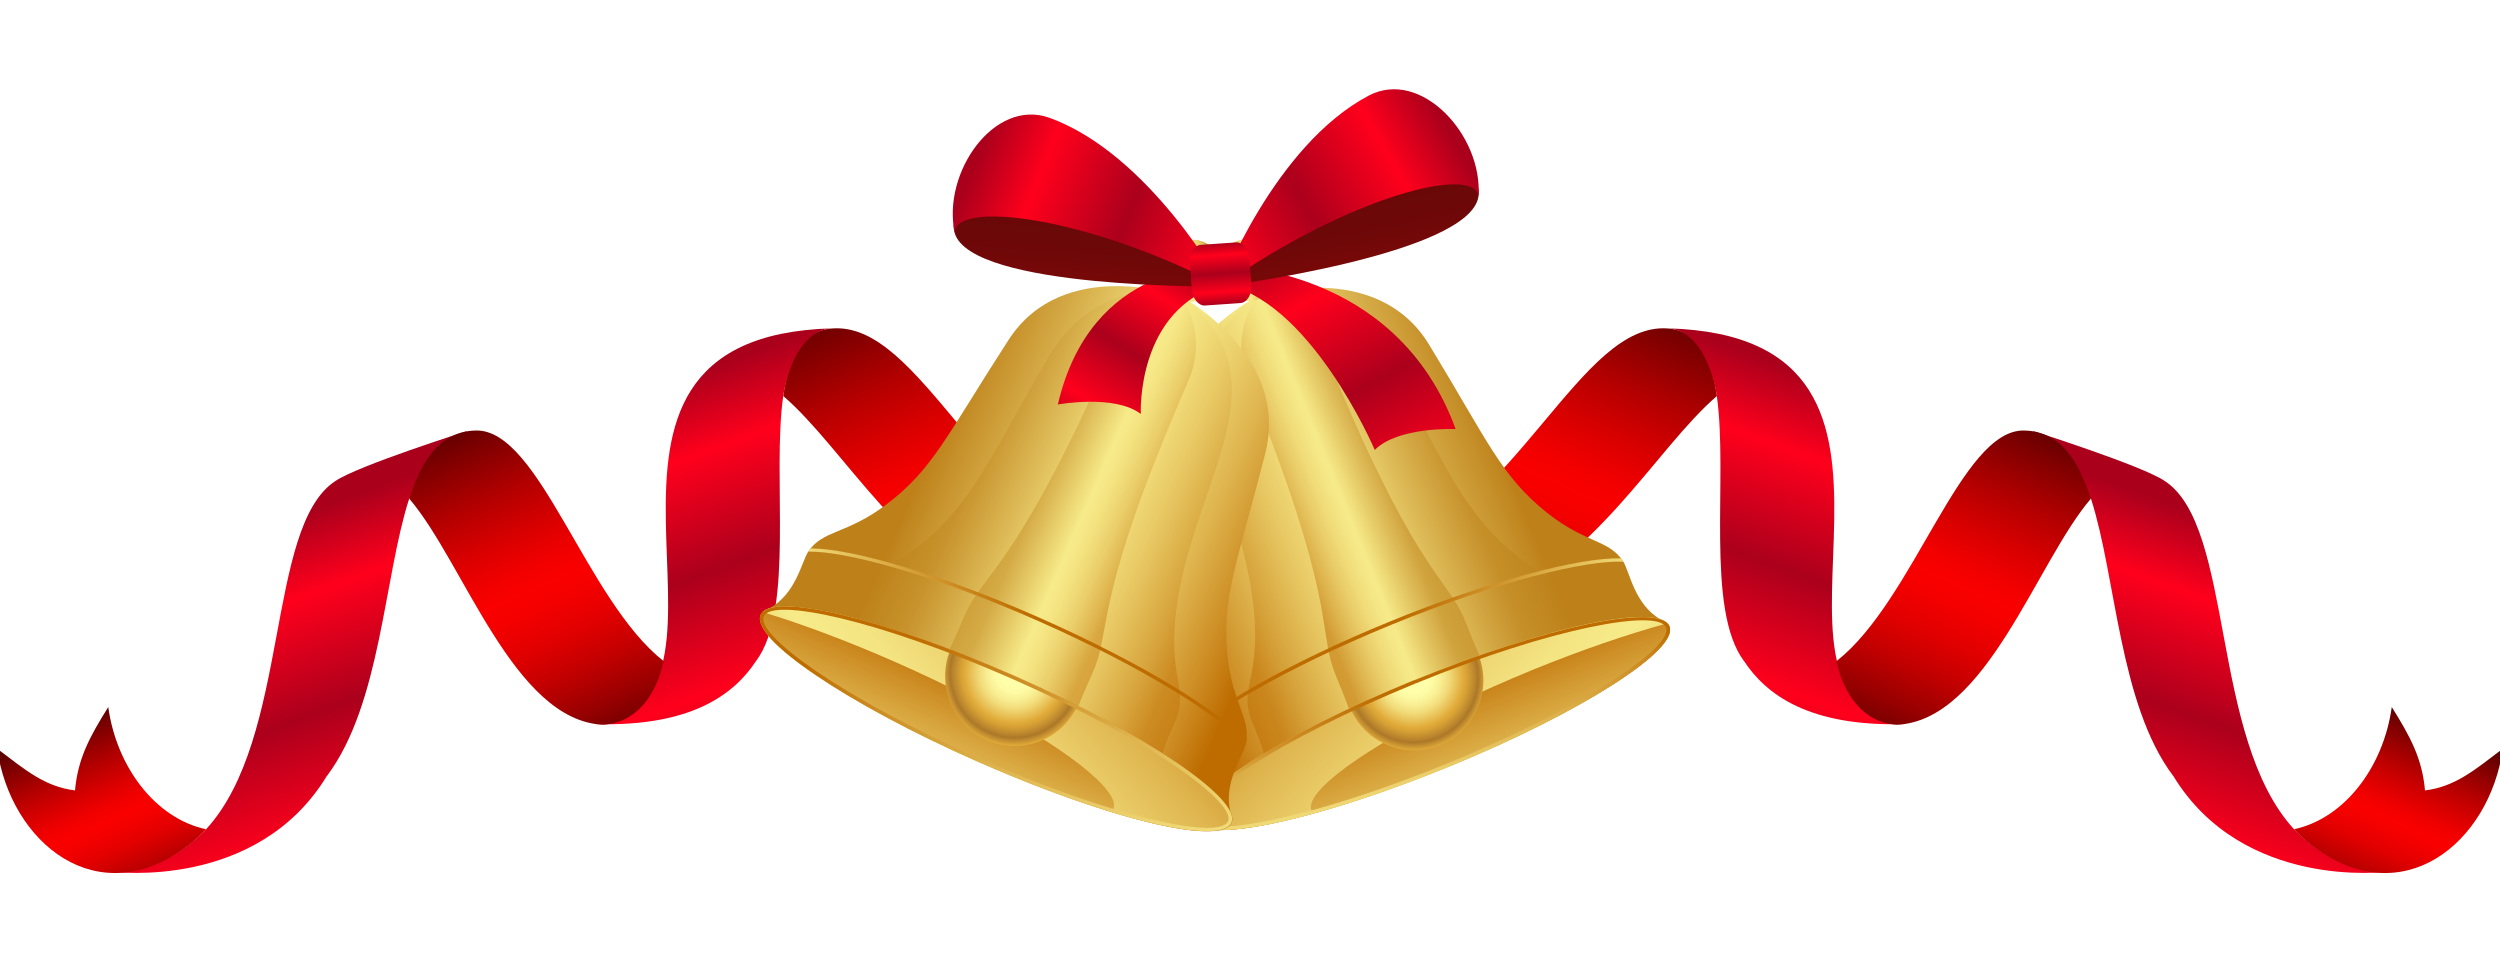 <svg width="239" height="92" viewBox="0 0 239 92" fill="none" xmlns="http://www.w3.org/2000/svg">
<g clip-path="url(#clip0_695_1931)">
<path d="M159.455 31.402C162.375 31.637 163.624 34.219 164.138 37.858C158.275 42.883 152.401 54.071 141.89 57.874C142.614 55.867 142.392 54.575 142.123 52.58C139.122 53.554 135.641 53.883 131.273 53.895C145.242 48.835 151.023 30.733 159.467 31.402H159.455Z" fill="url(#paint0_linear_695_1931)"/>
<path d="M166.719 63.192C163.017 58.215 165.224 45.618 164.127 37.847C164.127 37.847 163.332 31.648 159.443 31.39C188.723 32.188 165.061 66.843 182.019 69.226C172.898 69.473 168.81 66.374 166.719 63.18V63.192Z" fill="url(#paint1_linear_695_1931)"/>
<path d="M207.748 74.168C202.585 67.289 202.317 55.162 199.899 47.684L194.387 41.216C194.387 41.216 204.863 44.538 206.965 45.994C213.622 50.373 211.263 70.541 219.321 79.287C219.321 79.287 223.047 83.501 228.221 83.337C228.221 83.337 214.44 85.168 207.759 74.168H207.748Z" fill="url(#paint2_linear_695_1931)"/>
<path d="M193.5 41.157C196.828 41.216 198.65 43.834 199.888 47.673C194.656 53.789 189.914 68.874 181.377 69.285C178.083 69.109 176.215 66.291 175.572 63.204C183.012 57.358 187.45 41.04 193.5 41.157Z" fill="url(#paint3_linear_695_1931)"/>
<path d="M220.864 80.719C220.303 80.284 219.789 79.803 219.311 79.275C224.169 78.23 227.86 73.3 228.654 67.594C230.406 70.4 231.562 72.501 231.83 75.565C234.739 75.201 236.584 73.605 239.27 71.574C238.02 80.531 229.658 87.551 220.864 80.719Z" fill="url(#paint4_linear_695_1931)"/>
<path d="M79.56 31.402C76.641 31.637 75.391 34.219 74.877 37.858C80.74 42.883 86.614 54.071 97.126 57.874C96.401 55.867 96.623 54.575 96.892 52.58C99.894 53.554 103.374 53.883 107.742 53.895C93.774 48.835 87.993 30.733 79.549 31.402H79.56Z" fill="url(#paint5_linear_695_1931)"/>
<path d="M72.284 63.192C75.986 58.215 73.779 45.618 74.877 37.847C74.877 37.847 75.671 31.648 79.56 31.39C50.281 32.188 73.942 66.843 56.984 69.226C66.106 69.473 70.193 66.374 72.284 63.18V63.192Z" fill="url(#paint6_linear_695_1931)"/>
<path d="M31.266 74.168C36.428 67.289 36.697 55.162 39.115 47.684L44.627 41.216C44.627 41.216 34.151 44.538 32.049 45.994C25.392 50.373 27.751 70.541 19.692 79.287C19.692 79.287 15.967 83.501 10.793 83.337C10.793 83.337 24.574 85.168 31.255 74.168H31.266Z" fill="url(#paint7_linear_695_1931)"/>
<path d="M45.513 41.157C42.185 41.216 40.363 43.834 39.125 47.673C44.357 53.789 49.099 68.874 57.636 69.285C60.93 69.109 62.798 66.291 63.441 63.204C56.001 57.358 51.563 41.04 45.513 41.157Z" fill="url(#paint8_linear_695_1931)"/>
<path d="M18.139 80.719C18.699 80.284 19.213 79.803 19.692 79.275C14.833 78.23 11.143 73.3 10.349 67.594C8.597 70.4 7.441 72.501 7.172 75.565C4.264 75.201 2.419 73.605 -0.268 71.574C0.982 80.531 9.344 87.551 18.139 80.719Z" fill="url(#paint9_linear_695_1931)"/>
<path d="M159.595 59.87C160.05 60.997 157.995 63.016 154.292 65.376C150.473 67.841 144.891 70.682 138.502 73.3H138.479C124.196 79.146 112.248 81.271 114.198 77.408C114.946 74.65 113.194 72.161 112.914 71.01C112.388 68.487 114.257 67.266 114.876 62.558C115.611 56.97 114.163 53.613 111.792 43.094C111.15 40.218 111.664 37.729 112.715 35.663C115.109 30.885 120.271 28.303 120.271 28.303C120.271 28.303 131.577 24.652 136.622 32.951C142.228 42.155 143.524 45.559 147.927 49.046C151.63 51.981 153.86 51.57 155.203 53.718C155.811 54.74 156.266 57.757 158.731 59.212C159.174 59.365 159.466 59.588 159.583 59.882L159.595 59.87Z" fill="url(#paint10_linear_695_1931)"/>
<path style="mix-blend-mode:screen" opacity="0.5" d="M121.053 73.135L150.858 60.95C149.631 59.306 149.106 57.228 148.65 56.383C147.436 54.188 145.847 54.34 142.811 51.136C139.202 47.32 137.882 43.916 132.779 34.513C129.555 28.561 123.961 27.246 120.27 28.302C120.27 28.302 119.044 28.972 117.783 30.416C110.787 38.351 119.838 48.318 119.99 60.468C120.048 64.906 118.799 65.88 119.453 68.346C119.71 69.261 120.761 71.128 121.041 73.147L121.053 73.135Z" fill="url(#paint11_linear_695_1931)"/>
<path style="mix-blend-mode:screen" opacity="0.5" d="M129.346 68.862L141.948 63.709C140.99 61.854 140.277 59.8 139.869 58.884C138.129 55.115 134.858 53.883 126.625 33.538C124.581 28.491 120.26 28.279 120.26 28.279C120.26 28.279 117.398 31.695 119.349 36.509C127.594 56.888 126.087 59.999 127.466 63.955C127.793 64.894 128.715 66.867 129.323 68.851L129.346 68.862Z" fill="url(#paint12_linear_695_1931)"/>
<path d="M155.215 53.695C155.145 53.589 155.075 53.472 154.993 53.378C150.999 53.261 142.403 55.526 132.885 59.412C123.343 63.309 115.612 67.723 112.844 70.623C112.855 70.74 112.879 70.87 112.914 70.999C115.32 68.392 122.713 63.943 133.013 59.729C143.303 55.526 151.665 53.531 155.215 53.695Z" fill="url(#paint13_linear_695_1931)"/>
<path d="M159.595 59.87C160.518 62.147 151.069 68.158 138.503 73.299C134.1 75.096 129.895 76.551 126.263 77.584C119.512 79.51 114.677 79.968 114.082 78.488C113.906 78.042 114.117 77.455 114.677 76.763C116.966 73.898 125.06 69.191 135.174 65.047C144.319 61.302 152.611 59.06 156.792 58.989C156.792 58.989 156.8 58.989 156.815 58.989C157.247 58.989 157.633 59.013 157.983 59.048C158.859 59.154 159.42 59.424 159.607 59.87H159.595Z" fill="url(#paint14_linear_695_1931)"/>
<path style="mix-blend-mode:multiply" d="M125.376 77.502C125.201 77.056 125.411 76.469 125.971 75.777C128.261 72.912 136.354 68.205 146.468 64.061C151.151 62.147 155.613 60.621 159.409 59.588C159.14 59.306 158.649 59.118 157.972 59.036C157.633 59.001 157.236 58.977 156.804 58.977C156.804 58.977 156.796 58.977 156.781 58.977C152.6 59.048 144.308 61.29 135.163 65.035C125.049 69.167 116.955 73.875 114.666 76.751C114.117 77.444 113.895 78.031 114.07 78.477C114.654 79.909 119.174 79.521 125.551 77.772C125.481 77.69 125.422 77.608 125.376 77.514V77.502Z" fill="url(#paint15_linear_695_1931)"/>
<path d="M141.376 62.688C142.661 66.068 141.026 69.86 137.674 71.234C134.322 72.607 130.515 71.034 129.09 67.712C129.09 67.712 135.28 64.765 141.388 62.688H141.376Z" fill="url(#paint16_radial_695_1931)"/>
<path d="M135.162 65.035C122.596 70.177 113.147 76.188 114.07 78.477C114.993 80.754 125.936 78.442 138.503 73.3C151.069 68.158 160.518 62.148 159.595 59.87C158.672 57.593 147.729 59.905 135.162 65.047V65.035ZM138.374 72.983C125.142 78.395 115.109 80.156 114.385 78.348C113.65 76.54 122.058 70.764 135.291 65.352C148.523 59.941 158.556 58.18 159.28 59.987C160.004 61.795 151.606 67.571 138.374 72.983Z" fill="url(#paint17_linear_695_1931)"/>
<path d="M120.376 28.549C118.881 29.16 117.164 28.432 116.557 26.929C115.949 25.427 116.674 23.701 118.168 23.091C119.663 22.48 121.38 23.208 121.987 24.711C122.595 26.213 121.871 27.939 120.376 28.549ZM118.495 23.901C117.444 24.335 116.93 25.544 117.363 26.601C117.795 27.657 118.998 28.174 120.049 27.739C121.1 27.305 121.614 26.096 121.182 25.039C120.75 23.983 119.547 23.466 118.495 23.901Z" fill="url(#paint18_linear_695_1931)"/>
<path d="M118.449 23.783C117.328 24.241 116.791 25.52 117.246 26.647C117.702 27.774 118.986 28.314 120.096 27.857C121.217 27.399 121.754 26.107 121.299 24.992C120.843 23.865 119.57 23.325 118.449 23.783ZM120.049 27.739C118.998 28.174 117.783 27.657 117.363 26.601C116.931 25.544 117.445 24.323 118.496 23.9C119.547 23.466 120.761 23.983 121.182 25.039C121.614 26.096 121.1 27.317 120.049 27.739Z" fill="url(#paint19_linear_695_1931)"/>
<path d="M118.168 23.091C116.674 23.701 115.949 25.427 116.557 26.929C117.164 28.432 118.881 29.16 120.376 28.549C121.871 27.939 122.595 26.213 121.987 24.711C121.38 23.208 119.663 22.48 118.168 23.091ZM120.329 28.432C118.893 29.019 117.257 28.326 116.674 26.882C116.09 25.438 116.779 23.795 118.215 23.208C119.652 22.621 121.287 23.314 121.871 24.758C122.455 26.201 121.766 27.845 120.329 28.432Z" fill="url(#paint20_linear_695_1931)"/>
<path d="M72.715 58.79C72.236 59.905 74.222 61.983 77.865 64.448C81.615 67.019 87.115 70.013 93.434 72.807H93.457C107.577 79.052 119.466 81.505 117.621 77.585C116.955 74.802 118.777 72.372 119.081 71.222C119.677 68.721 117.843 67.442 117.352 62.711C116.768 57.099 118.298 53.789 120.961 43.341C121.685 40.488 121.23 37.976 120.237 35.886C117.971 31.05 112.879 28.314 112.879 28.314C112.879 28.314 101.667 24.358 96.412 32.505C90.561 41.545 89.171 44.926 84.663 48.283C80.879 51.112 78.671 50.643 77.258 52.744C76.628 53.754 76.079 56.759 73.579 58.144C73.135 58.285 72.832 58.496 72.703 58.79H72.715Z" fill="url(#paint21_linear_695_1931)"/>
<path style="mix-blend-mode:screen" opacity="0.4" d="M110.884 73.112L81.418 60.105C82.679 58.497 83.275 56.442 83.742 55.609C85.015 53.449 86.603 53.636 89.722 50.526C93.436 46.816 94.849 43.447 100.198 34.184C103.585 28.326 109.214 27.164 112.87 28.315C112.87 28.315 114.073 29.019 115.299 30.498C122.073 38.622 112.753 48.33 112.274 60.481C112.099 64.918 113.313 65.916 112.589 68.37C112.309 69.285 111.2 71.105 110.873 73.124L110.884 73.112Z" fill="url(#paint22_linear_695_1931)"/>
<path style="mix-blend-mode:screen" opacity="0.4" d="M102.696 68.616L90.234 63.11C91.239 61.279 92.01 59.248 92.442 58.344C94.287 54.634 97.581 53.484 106.375 33.374C108.559 28.385 112.88 28.291 112.88 28.291C112.88 28.291 115.636 31.789 113.557 36.544C104.763 56.689 106.188 59.846 104.693 63.756C104.331 64.683 103.362 66.632 102.696 68.604V68.616Z" fill="url(#paint23_linear_695_1931)"/>
<path d="M77.258 52.744C77.328 52.639 77.41 52.521 77.48 52.427C81.474 52.427 90 54.916 99.413 59.072C108.838 63.239 116.453 67.853 119.139 70.823C119.127 70.94 119.092 71.069 119.057 71.198C116.721 68.522 109.457 63.873 99.273 59.377C89.1 54.892 80.796 52.662 77.246 52.733L77.258 52.744Z" fill="url(#paint24_linear_695_1931)"/>
<path d="M72.716 58.79C71.735 61.044 81.008 67.313 93.434 72.795C97.791 74.72 101.948 76.282 105.557 77.409C112.249 79.51 117.073 80.109 117.715 78.641C117.914 78.195 117.715 77.608 117.166 76.892C114.959 73.957 106.994 69.038 96.996 64.624C87.957 60.633 79.735 58.156 75.554 57.98C75.554 57.98 75.546 57.98 75.53 57.98C75.098 57.98 74.713 57.98 74.362 58.004C73.475 58.086 72.914 58.344 72.716 58.778V58.79Z" fill="url(#paint25_linear_695_1931)"/>
<path style="mix-blend-mode:multiply" d="M106.433 77.361C106.62 76.915 106.433 76.328 105.884 75.612C103.677 72.677 95.712 67.759 85.714 63.345C81.089 61.302 76.675 59.658 72.902 58.508C73.183 58.238 73.673 58.062 74.35 58.003C74.689 57.98 75.086 57.968 75.519 57.98C75.519 57.98 75.526 57.98 75.542 57.98C79.723 58.167 87.945 60.633 96.984 64.624C106.982 69.038 114.935 73.969 117.154 76.892C117.691 77.608 117.89 78.195 117.703 78.641C117.084 80.05 112.576 79.545 106.246 77.62C106.316 77.537 106.386 77.455 106.421 77.361H106.433Z" fill="url(#paint26_linear_695_1931)"/>
<path d="M90.853 62.101C89.486 65.446 91.016 69.285 94.322 70.752C97.638 72.22 101.481 70.752 102.999 67.477C102.999 67.477 96.903 64.366 90.841 62.112L90.853 62.101Z" fill="url(#paint27_radial_695_1931)"/>
<path d="M72.716 58.778C71.735 61.032 81.008 67.301 93.434 72.795C105.861 78.277 116.734 80.895 117.715 78.641C118.696 76.387 109.423 70.107 96.996 64.624C84.57 59.142 73.697 56.524 72.716 58.778ZM73.019 58.919C73.802 57.135 83.776 59.166 96.856 64.941C109.937 70.717 118.182 76.728 117.4 78.512C116.617 80.296 106.643 78.266 93.563 72.49C80.482 66.714 72.237 60.703 73.019 58.919Z" fill="url(#paint28_linear_695_1931)"/>
<path d="M111.257 24.687C111.911 23.196 113.64 22.527 115.123 23.173C116.606 23.83 117.284 25.568 116.63 27.059C115.976 28.549 114.247 29.23 112.764 28.573C111.281 27.916 110.603 26.178 111.257 24.687ZM112.051 25.04C111.596 26.084 112.063 27.317 113.114 27.775C114.154 28.233 115.38 27.751 115.835 26.706C116.291 25.662 115.812 24.429 114.773 23.971C113.733 23.513 112.507 23.983 112.051 25.04Z" fill="url(#paint29_linear_695_1931)"/>
<path d="M111.948 24.98C111.458 26.096 111.971 27.387 113.069 27.88C114.179 28.373 115.463 27.856 115.954 26.753C116.444 25.638 115.931 24.346 114.833 23.853C113.723 23.36 112.427 23.877 111.948 24.98ZM112.065 25.027C112.52 23.982 113.735 23.501 114.786 23.959C115.825 24.417 116.304 25.649 115.849 26.694C115.393 27.739 114.167 28.22 113.128 27.762C112.088 27.305 111.609 26.072 112.065 25.027Z" fill="url(#paint30_linear_695_1931)"/>
<path d="M111.257 24.687C110.603 26.178 111.281 27.915 112.764 28.573C114.247 29.23 115.976 28.549 116.63 27.058C117.284 25.567 116.606 23.83 115.123 23.172C113.64 22.515 111.911 23.196 111.257 24.687ZM111.374 24.734C111.993 23.313 113.651 22.656 115.076 23.29C116.489 23.912 117.143 25.579 116.513 27.011C115.894 28.432 114.235 29.089 112.81 28.455C111.397 27.833 110.743 26.166 111.374 24.734Z" fill="url(#paint31_linear_695_1931)"/>
<path d="M116.267 25.556C116.267 25.556 104.319 24.933 101.131 38.668C101.131 38.668 106.55 37.671 109.061 39.572C109.061 39.572 108.582 29.512 116.898 27.176L116.267 25.556Z" fill="url(#paint32_linear_695_1931)"/>
<path d="M116.981 25.403C116.981 25.403 133.425 25.298 139.16 41.017C139.16 41.017 133.659 40.77 131.428 43.012C131.428 43.012 125.133 28.268 116.572 27.094L116.969 25.403H116.981Z" fill="url(#paint33_linear_695_1931)"/>
<path d="M116.875 27.387C116.875 27.387 92.793 27.68 91.263 22.257C89.815 17.103 105.897 19.31 116.875 27.387Z" fill="url(#paint34_linear_695_1931)"/>
<path d="M116.875 27.387C116.875 27.387 109.961 14.767 100.349 11.269C95.046 9.343 90.036 16.528 91.274 22.257C91.239 19.181 103.537 20.531 116.886 27.387H116.875Z" fill="url(#paint35_linear_695_1931)"/>
<path d="M116.676 27.398C116.676 27.398 140.559 24.358 141.342 18.77C142.078 13.464 126.439 17.878 116.676 27.398Z" fill="url(#paint36_linear_695_1931)"/>
<path d="M116.676 27.399C116.676 27.399 121.791 13.934 130.842 9.144C135.829 6.503 141.774 12.924 141.342 18.77C140.957 15.73 128.962 18.77 116.676 27.399Z" fill="url(#paint37_linear_695_1931)"/>
<path d="M119.631 27.235C119.69 28.15 119.223 28.925 118.58 28.972L115.217 29.207C114.574 29.254 114.002 28.549 113.932 27.634L113.757 25.145C113.698 24.229 114.166 23.454 114.808 23.407L118.172 23.173C118.814 23.126 119.386 23.83 119.456 24.746L119.631 27.235Z" fill="url(#paint38_linear_695_1931)"/>
</g>
<defs>
<linearGradient id="paint0_linear_695_1931" x1="156.096" y1="27.01" x2="139.348" y2="64.311" gradientUnits="userSpaceOnUse">
<stop stop-color="#590000"/>
<stop offset="0.09" stop-color="#7F0000"/>
<stop offset="0.23" stop-color="#B30000"/>
<stop offset="0.35" stop-color="#D90000"/>
<stop offset="0.44" stop-color="#F10000"/>
<stop offset="0.5" stop-color="#FA0000"/>
<stop offset="0.56" stop-color="#F30000"/>
<stop offset="0.65" stop-color="#E10000"/>
<stop offset="0.75" stop-color="#C20000"/>
<stop offset="0.86" stop-color="#980000"/>
<stop offset="0.98" stop-color="#630000"/>
<stop offset="1" stop-color="#590000"/>
</linearGradient>
<linearGradient id="paint1_linear_695_1931" x1="175.521" y1="36.792" x2="163.177" y2="71.166" gradientUnits="userSpaceOnUse">
<stop stop-color="#AB001C"/>
<stop offset="0.2" stop-color="#FF001C"/>
<stop offset="0.5" stop-color="#AB001C"/>
<stop offset="0.8" stop-color="#FF001C"/>
<stop offset="1" stop-color="#AB001C"/>
</linearGradient>
<linearGradient id="paint2_linear_695_1931" x1="215.257" y1="51.062" x2="202.913" y2="85.436" gradientUnits="userSpaceOnUse">
<stop stop-color="#AB001C"/>
<stop offset="0.2" stop-color="#FF001C"/>
<stop offset="0.5" stop-color="#AB001C"/>
<stop offset="0.8" stop-color="#FF001C"/>
<stop offset="1" stop-color="#AB001C"/>
</linearGradient>
<linearGradient id="paint3_linear_695_1931" x1="194.682" y1="39.861" x2="180.173" y2="72.175" gradientUnits="userSpaceOnUse">
<stop stop-color="#590000"/>
<stop offset="0.09" stop-color="#7F0000"/>
<stop offset="0.23" stop-color="#B30000"/>
<stop offset="0.35" stop-color="#D90000"/>
<stop offset="0.44" stop-color="#F10000"/>
<stop offset="0.5" stop-color="#FA0000"/>
<stop offset="0.56" stop-color="#F30000"/>
<stop offset="0.65" stop-color="#E10000"/>
<stop offset="0.75" stop-color="#C20000"/>
<stop offset="0.86" stop-color="#980000"/>
<stop offset="0.98" stop-color="#630000"/>
<stop offset="1" stop-color="#590000"/>
</linearGradient>
<linearGradient id="paint4_linear_695_1931" x1="232.483" y1="69.099" x2="224.234" y2="87.471" gradientUnits="userSpaceOnUse">
<stop stop-color="#590000"/>
<stop offset="0.09" stop-color="#7F0000"/>
<stop offset="0.23" stop-color="#B30000"/>
<stop offset="0.35" stop-color="#D90000"/>
<stop offset="0.44" stop-color="#F10000"/>
<stop offset="0.5" stop-color="#FA0000"/>
<stop offset="0.56" stop-color="#F30000"/>
<stop offset="0.65" stop-color="#E10000"/>
<stop offset="0.75" stop-color="#C20000"/>
<stop offset="0.86" stop-color="#980000"/>
<stop offset="0.98" stop-color="#630000"/>
<stop offset="1" stop-color="#590000"/>
</linearGradient>
<linearGradient id="paint5_linear_695_1931" x1="82.915" y1="27.049" x2="99.663" y2="64.35" gradientUnits="userSpaceOnUse">
<stop stop-color="#590000"/>
<stop offset="0.09" stop-color="#7F0000"/>
<stop offset="0.23" stop-color="#B30000"/>
<stop offset="0.35" stop-color="#D90000"/>
<stop offset="0.44" stop-color="#F10000"/>
<stop offset="0.5" stop-color="#FA0000"/>
<stop offset="0.56" stop-color="#F30000"/>
<stop offset="0.65" stop-color="#E10000"/>
<stop offset="0.75" stop-color="#C20000"/>
<stop offset="0.86" stop-color="#980000"/>
<stop offset="0.98" stop-color="#630000"/>
<stop offset="1" stop-color="#590000"/>
</linearGradient>
<linearGradient id="paint6_linear_695_1931" x1="63.473" y1="36.819" x2="75.821" y2="71.204" gradientUnits="userSpaceOnUse">
<stop stop-color="#AB001C"/>
<stop offset="0.2" stop-color="#FF001C"/>
<stop offset="0.5" stop-color="#AB001C"/>
<stop offset="0.8" stop-color="#FF001C"/>
<stop offset="1" stop-color="#AB001C"/>
</linearGradient>
<linearGradient id="paint7_linear_695_1931" x1="23.736" y1="51.089" x2="36.084" y2="85.474" gradientUnits="userSpaceOnUse">
<stop stop-color="#AB001C"/>
<stop offset="0.2" stop-color="#FF001C"/>
<stop offset="0.5" stop-color="#AB001C"/>
<stop offset="0.8" stop-color="#FF001C"/>
<stop offset="1" stop-color="#AB001C"/>
</linearGradient>
<linearGradient id="paint8_linear_695_1931" x1="44.338" y1="39.895" x2="58.842" y2="72.199" gradientUnits="userSpaceOnUse">
<stop stop-color="#590000"/>
<stop offset="0.09" stop-color="#7F0000"/>
<stop offset="0.23" stop-color="#B30000"/>
<stop offset="0.35" stop-color="#D90000"/>
<stop offset="0.44" stop-color="#F10000"/>
<stop offset="0.5" stop-color="#FA0000"/>
<stop offset="0.56" stop-color="#F30000"/>
<stop offset="0.65" stop-color="#E10000"/>
<stop offset="0.75" stop-color="#C20000"/>
<stop offset="0.86" stop-color="#980000"/>
<stop offset="0.98" stop-color="#630000"/>
<stop offset="1" stop-color="#590000"/>
</linearGradient>
<linearGradient id="paint9_linear_695_1931" x1="6.538" y1="69.133" x2="14.787" y2="87.505" gradientUnits="userSpaceOnUse">
<stop stop-color="#590000"/>
<stop offset="0.09" stop-color="#7F0000"/>
<stop offset="0.23" stop-color="#B30000"/>
<stop offset="0.35" stop-color="#D90000"/>
<stop offset="0.44" stop-color="#F10000"/>
<stop offset="0.5" stop-color="#FA0000"/>
<stop offset="0.56" stop-color="#F30000"/>
<stop offset="0.65" stop-color="#E10000"/>
<stop offset="0.75" stop-color="#C20000"/>
<stop offset="0.86" stop-color="#980000"/>
<stop offset="0.98" stop-color="#630000"/>
<stop offset="1" stop-color="#590000"/>
</linearGradient>
<linearGradient id="paint10_linear_695_1931" x1="107.953" y1="59.595" x2="151.049" y2="42.151" gradientUnits="userSpaceOnUse">
<stop offset="0.07" stop-color="#BE6C00"/>
<stop offset="0.15" stop-color="#CD8D24"/>
<stop offset="0.26" stop-color="#DFB54F"/>
<stop offset="0.36" stop-color="#ECD26E"/>
<stop offset="0.44" stop-color="#F4E482"/>
<stop offset="0.5" stop-color="#F7EB89"/>
<stop offset="0.69" stop-color="#D6AD49"/>
<stop offset="0.84" stop-color="#BE811A"/>
</linearGradient>
<linearGradient id="paint11_linear_695_1931" x1="113.467" y1="53.69" x2="143.487" y2="41.538" gradientUnits="userSpaceOnUse">
<stop offset="0.07" stop-color="#BE6C00"/>
<stop offset="0.15" stop-color="#CD8D24"/>
<stop offset="0.26" stop-color="#DFB54F"/>
<stop offset="0.36" stop-color="#ECD26E"/>
<stop offset="0.44" stop-color="#F4E482"/>
<stop offset="0.5" stop-color="#F7EB89"/>
<stop offset="0.69" stop-color="#D6AD49"/>
<stop offset="0.84" stop-color="#BE811A"/>
</linearGradient>
<linearGradient id="paint12_linear_695_1931" x1="121.73" y1="49.867" x2="134.482" y2="44.706" gradientUnits="userSpaceOnUse">
<stop offset="0.07" stop-color="#BE6C00"/>
<stop offset="0.15" stop-color="#CD8D24"/>
<stop offset="0.26" stop-color="#DFB54F"/>
<stop offset="0.36" stop-color="#ECD26E"/>
<stop offset="0.44" stop-color="#F4E482"/>
<stop offset="0.5" stop-color="#F7EB89"/>
<stop offset="0.69" stop-color="#D6AD49"/>
<stop offset="0.84" stop-color="#BE811A"/>
</linearGradient>
<linearGradient id="paint13_linear_695_1931" x1="131.964" y1="58.825" x2="141.437" y2="74.874" gradientUnits="userSpaceOnUse">
<stop offset="0.07" stop-color="#BE6C00"/>
<stop offset="0.15" stop-color="#CD8D24"/>
<stop offset="0.26" stop-color="#DFB54F"/>
<stop offset="0.36" stop-color="#ECD26E"/>
<stop offset="0.44" stop-color="#F4E482"/>
<stop offset="0.5" stop-color="#F7EB89"/>
<stop offset="0.69" stop-color="#D6AD49"/>
<stop offset="0.84" stop-color="#BE811A"/>
</linearGradient>
<linearGradient id="paint14_linear_695_1931" x1="134.216" y1="62.77" x2="151.592" y2="105.257" gradientUnits="userSpaceOnUse">
<stop offset="0.07" stop-color="#BE6C00"/>
<stop offset="0.15" stop-color="#CD8D24"/>
<stop offset="0.26" stop-color="#DFB54F"/>
<stop offset="0.36" stop-color="#ECD26E"/>
<stop offset="0.44" stop-color="#F4E482"/>
<stop offset="0.5" stop-color="#F7EB89"/>
<stop offset="0.69" stop-color="#D6AD49"/>
<stop offset="0.84" stop-color="#BE811A"/>
</linearGradient>
<linearGradient id="paint15_linear_695_1931" x1="117.372" y1="51.029" x2="168.149" y2="98.02" gradientUnits="userSpaceOnUse">
<stop offset="0.07" stop-color="#BE6C00"/>
<stop offset="0.15" stop-color="#CD8D24"/>
<stop offset="0.26" stop-color="#DFB54F"/>
<stop offset="0.36" stop-color="#ECD26E"/>
<stop offset="0.44" stop-color="#F4E482"/>
<stop offset="0.5" stop-color="#F7EB89"/>
<stop offset="0.69" stop-color="#D6AD49"/>
<stop offset="0.84" stop-color="#BE811A"/>
</linearGradient>
<radialGradient id="paint16_radial_695_1931" cx="0" cy="0" r="1" gradientUnits="userSpaceOnUse" gradientTransform="translate(135.131 64.779) rotate(-22.243) scale(6.942 6.968)">
<stop offset="0.19" stop-color="#FFFFAA"/>
<stop offset="0.27" stop-color="#FDFBA4"/>
<stop offset="0.37" stop-color="#F9EF95"/>
<stop offset="0.48" stop-color="#F2DD7C"/>
<stop offset="0.59" stop-color="#E9C35A"/>
<stop offset="0.69" stop-color="#E1AB39"/>
<stop offset="0.74" stop-color="#D7A135"/>
<stop offset="0.84" stop-color="#BC872D"/>
<stop offset="0.89" stop-color="#AC7828"/>
<stop offset="1" stop-color="#E1AB39"/>
</radialGradient>
<linearGradient id="paint17_linear_695_1931" x1="135.595" y1="63.609" x2="141.922" y2="92.519" gradientUnits="userSpaceOnUse">
<stop offset="0.07" stop-color="#BE6C00"/>
<stop offset="0.15" stop-color="#CD8D24"/>
<stop offset="0.26" stop-color="#DFB54F"/>
<stop offset="0.36" stop-color="#ECD26E"/>
<stop offset="0.44" stop-color="#F4E482"/>
<stop offset="0.5" stop-color="#F7EB89"/>
<stop offset="0.69" stop-color="#D6AD49"/>
<stop offset="0.84" stop-color="#BE811A"/>
</linearGradient>
<linearGradient id="paint18_linear_695_1931" x1="115.24" y1="26.11" x2="123.536" y2="25.539" gradientUnits="userSpaceOnUse">
<stop offset="0.07" stop-color="#BE6C00"/>
<stop offset="0.15" stop-color="#CD8D24"/>
<stop offset="0.26" stop-color="#DFB54F"/>
<stop offset="0.36" stop-color="#ECD26E"/>
<stop offset="0.44" stop-color="#F4E482"/>
<stop offset="0.5" stop-color="#F7EB89"/>
<stop offset="0.69" stop-color="#D6AD49"/>
<stop offset="0.84" stop-color="#BE811A"/>
</linearGradient>
<linearGradient id="paint19_linear_695_1931" x1="117" y1="25.987" x2="121.777" y2="25.658" gradientUnits="userSpaceOnUse">
<stop offset="0.07" stop-color="#BE6C00"/>
<stop offset="0.15" stop-color="#CD8D24"/>
<stop offset="0.26" stop-color="#DFB54F"/>
<stop offset="0.36" stop-color="#ECD26E"/>
<stop offset="0.44" stop-color="#F4E482"/>
<stop offset="0.5" stop-color="#F7EB89"/>
<stop offset="0.69" stop-color="#D6AD49"/>
<stop offset="0.84" stop-color="#BE811A"/>
</linearGradient>
<linearGradient id="paint20_linear_695_1931" x1="116.231" y1="26.041" x2="122.627" y2="25.6" gradientUnits="userSpaceOnUse">
<stop offset="0.07" stop-color="#BE6C00"/>
<stop offset="0.15" stop-color="#CD8D24"/>
<stop offset="0.26" stop-color="#DFB54F"/>
<stop offset="0.36" stop-color="#ECD26E"/>
<stop offset="0.44" stop-color="#F4E482"/>
<stop offset="0.5" stop-color="#F7EB89"/>
<stop offset="0.69" stop-color="#D6AD49"/>
<stop offset="0.84" stop-color="#BE811A"/>
</linearGradient>
<linearGradient id="paint21_linear_695_1931" x1="124.329" y1="59.903" x2="81.71" y2="41.282" gradientUnits="userSpaceOnUse">
<stop offset="0.07" stop-color="#BE6C00"/>
<stop offset="0.15" stop-color="#CD8D24"/>
<stop offset="0.26" stop-color="#DFB54F"/>
<stop offset="0.36" stop-color="#ECD26E"/>
<stop offset="0.44" stop-color="#F4E482"/>
<stop offset="0.5" stop-color="#F7EB89"/>
<stop offset="0.69" stop-color="#D6AD49"/>
<stop offset="0.84" stop-color="#BE811A"/>
</linearGradient>
<linearGradient id="paint22_linear_695_1931" x1="118.979" y1="53.848" x2="89.299" y2="40.88" gradientUnits="userSpaceOnUse">
<stop offset="0.07" stop-color="#BE6C00"/>
<stop offset="0.15" stop-color="#CD8D24"/>
<stop offset="0.26" stop-color="#DFB54F"/>
<stop offset="0.36" stop-color="#ECD26E"/>
<stop offset="0.44" stop-color="#F4E482"/>
<stop offset="0.5" stop-color="#F7EB89"/>
<stop offset="0.69" stop-color="#D6AD49"/>
<stop offset="0.84" stop-color="#BE811A"/>
</linearGradient>
<linearGradient id="paint23_linear_695_1931" x1="110.808" y1="49.806" x2="98.201" y2="44.297" gradientUnits="userSpaceOnUse">
<stop offset="0.07" stop-color="#BE6C00"/>
<stop offset="0.15" stop-color="#CD8D24"/>
<stop offset="0.26" stop-color="#DFB54F"/>
<stop offset="0.36" stop-color="#ECD26E"/>
<stop offset="0.44" stop-color="#F4E482"/>
<stop offset="0.5" stop-color="#F7EB89"/>
<stop offset="0.69" stop-color="#D6AD49"/>
<stop offset="0.84" stop-color="#BE811A"/>
</linearGradient>
<linearGradient id="paint24_linear_695_1931" x1="100.344" y1="58.483" x2="90.429" y2="74.248" gradientUnits="userSpaceOnUse">
<stop offset="0.07" stop-color="#BE6C00"/>
<stop offset="0.15" stop-color="#CD8D24"/>
<stop offset="0.26" stop-color="#DFB54F"/>
<stop offset="0.36" stop-color="#ECD26E"/>
<stop offset="0.44" stop-color="#F4E482"/>
<stop offset="0.5" stop-color="#F7EB89"/>
<stop offset="0.69" stop-color="#D6AD49"/>
<stop offset="0.84" stop-color="#BE811A"/>
</linearGradient>
<linearGradient id="paint25_linear_695_1931" x1="97.99" y1="62.354" x2="79.45" y2="104.353" gradientUnits="userSpaceOnUse">
<stop offset="0.07" stop-color="#BE6C00"/>
<stop offset="0.15" stop-color="#CD8D24"/>
<stop offset="0.26" stop-color="#DFB54F"/>
<stop offset="0.36" stop-color="#ECD26E"/>
<stop offset="0.44" stop-color="#F4E482"/>
<stop offset="0.5" stop-color="#F7EB89"/>
<stop offset="0.69" stop-color="#D6AD49"/>
<stop offset="0.84" stop-color="#BE811A"/>
</linearGradient>
<linearGradient id="paint26_linear_695_1931" x1="115.144" y1="51.091" x2="63.101" y2="96.652" gradientUnits="userSpaceOnUse">
<stop offset="0.07" stop-color="#BE6C00"/>
<stop offset="0.15" stop-color="#CD8D24"/>
<stop offset="0.26" stop-color="#DFB54F"/>
<stop offset="0.36" stop-color="#ECD26E"/>
<stop offset="0.44" stop-color="#F4E482"/>
<stop offset="0.5" stop-color="#F7EB89"/>
<stop offset="0.69" stop-color="#D6AD49"/>
<stop offset="0.84" stop-color="#BE811A"/>
</linearGradient>
<radialGradient id="paint27_radial_695_1931" cx="0" cy="0" r="1" gradientUnits="userSpaceOnUse" gradientTransform="translate(97.011 64.332) rotate(-156.181) scale(6.943 6.967)">
<stop offset="0.19" stop-color="#FFFFAA"/>
<stop offset="0.27" stop-color="#FDFBA4"/>
<stop offset="0.37" stop-color="#F9EF95"/>
<stop offset="0.48" stop-color="#F2DD7C"/>
<stop offset="0.59" stop-color="#E9C35A"/>
<stop offset="0.69" stop-color="#E1AB39"/>
<stop offset="0.74" stop-color="#D7A135"/>
<stop offset="0.84" stop-color="#BC872D"/>
<stop offset="0.89" stop-color="#AC7828"/>
<stop offset="1" stop-color="#E1AB39"/>
</radialGradient>
<linearGradient id="paint28_linear_695_1931" x1="92.231" y1="55.07" x2="107.706" y2="125.917" gradientUnits="userSpaceOnUse">
<stop offset="0.07" stop-color="#BE6C00"/>
<stop offset="0.15" stop-color="#CD8D24"/>
<stop offset="0.26" stop-color="#DFB54F"/>
<stop offset="0.36" stop-color="#ECD26E"/>
<stop offset="0.44" stop-color="#F4E482"/>
<stop offset="0.5" stop-color="#F7EB89"/>
<stop offset="0.69" stop-color="#D6AD49"/>
<stop offset="0.84" stop-color="#BE811A"/>
</linearGradient>
<linearGradient id="paint29_linear_695_1931" x1="109.908" y1="26.163" x2="118.204" y2="25.592" gradientUnits="userSpaceOnUse">
<stop offset="0.07" stop-color="#BE6C00"/>
<stop offset="0.15" stop-color="#CD8D24"/>
<stop offset="0.26" stop-color="#DFB54F"/>
<stop offset="0.36" stop-color="#ECD26E"/>
<stop offset="0.44" stop-color="#F4E482"/>
<stop offset="0.5" stop-color="#F7EB89"/>
<stop offset="0.69" stop-color="#D6AD49"/>
<stop offset="0.84" stop-color="#BE811A"/>
</linearGradient>
<linearGradient id="paint30_linear_695_1931" x1="111.669" y1="26.041" x2="116.447" y2="25.712" gradientUnits="userSpaceOnUse">
<stop offset="0.07" stop-color="#BE6C00"/>
<stop offset="0.15" stop-color="#CD8D24"/>
<stop offset="0.26" stop-color="#DFB54F"/>
<stop offset="0.36" stop-color="#ECD26E"/>
<stop offset="0.44" stop-color="#F4E482"/>
<stop offset="0.5" stop-color="#F7EB89"/>
<stop offset="0.69" stop-color="#D6AD49"/>
<stop offset="0.84" stop-color="#BE811A"/>
</linearGradient>
<linearGradient id="paint31_linear_695_1931" x1="110.899" y1="26.094" x2="117.295" y2="25.654" gradientUnits="userSpaceOnUse">
<stop offset="0.07" stop-color="#BE6C00"/>
<stop offset="0.15" stop-color="#CD8D24"/>
<stop offset="0.26" stop-color="#DFB54F"/>
<stop offset="0.36" stop-color="#ECD26E"/>
<stop offset="0.44" stop-color="#F4E482"/>
<stop offset="0.5" stop-color="#F7EB89"/>
<stop offset="0.69" stop-color="#D6AD49"/>
<stop offset="0.84" stop-color="#BE811A"/>
</linearGradient>
<linearGradient id="paint32_linear_695_1931" x1="113.221" y1="24.979" x2="102.629" y2="42.09" gradientUnits="userSpaceOnUse">
<stop stop-color="#AB001C"/>
<stop offset="0.2" stop-color="#FF001C"/>
<stop offset="0.5" stop-color="#AB001C"/>
<stop offset="0.8" stop-color="#FF001C"/>
<stop offset="1" stop-color="#AB001C"/>
</linearGradient>
<linearGradient id="paint33_linear_695_1931" x1="122.062" y1="22.941" x2="137.634" y2="51.865" gradientUnits="userSpaceOnUse">
<stop stop-color="#AB001C"/>
<stop offset="0.2" stop-color="#FF001C"/>
<stop offset="0.5" stop-color="#AB001C"/>
<stop offset="0.8" stop-color="#FF001C"/>
<stop offset="1" stop-color="#AB001C"/>
</linearGradient>
<linearGradient id="paint34_linear_695_1931" x1="104.224" y1="21.134" x2="102.488" y2="47.352" gradientUnits="userSpaceOnUse">
<stop stop-color="#690808"/>
<stop offset="0.13" stop-color="#6F0808"/>
<stop offset="0.31" stop-color="#810909"/>
<stop offset="0.52" stop-color="#A00C0C"/>
<stop offset="0.75" stop-color="#CA0F0F"/>
<stop offset="1" stop-color="#FF1313"/>
</linearGradient>
<linearGradient id="paint35_linear_695_1931" x1="121.63" y1="27.395" x2="93.191" y2="15.823" gradientUnits="userSpaceOnUse">
<stop stop-color="#AB001C"/>
<stop offset="0.2" stop-color="#FF001C"/>
<stop offset="0.5" stop-color="#AB001C"/>
<stop offset="0.8" stop-color="#FF001C"/>
<stop offset="1" stop-color="#AB001C"/>
</linearGradient>
<linearGradient id="paint36_linear_695_1931" x1="128.317" y1="19.403" x2="133.666" y2="45.124" gradientUnits="userSpaceOnUse">
<stop stop-color="#690808"/>
<stop offset="0.13" stop-color="#6F0808"/>
<stop offset="0.31" stop-color="#810909"/>
<stop offset="0.52" stop-color="#A00C0C"/>
<stop offset="0.75" stop-color="#CA0F0F"/>
<stop offset="1" stop-color="#FF1313"/>
</linearGradient>
<linearGradient id="paint37_linear_695_1931" x1="111.935" y1="28.016" x2="138.53" y2="12.639" gradientUnits="userSpaceOnUse">
<stop stop-color="#AB001C"/>
<stop offset="0.2" stop-color="#FF001C"/>
<stop offset="0.5" stop-color="#AB001C"/>
<stop offset="0.8" stop-color="#FF001C"/>
<stop offset="1" stop-color="#AB001C"/>
</linearGradient>
<linearGradient id="paint38_linear_695_1931" x1="116.46" y1="23.201" x2="116.87" y2="29.103" gradientUnits="userSpaceOnUse">
<stop stop-color="#AB001C"/>
<stop offset="0.2" stop-color="#FF001C"/>
<stop offset="0.5" stop-color="#AB001C"/>
<stop offset="0.8" stop-color="#FF001C"/>
<stop offset="1" stop-color="#AB001C"/>
</linearGradient>
<clipPath id="clip0_695_1931">
<rect width="239" height="92" fill="white"/>
</clipPath>
</defs>
</svg>
